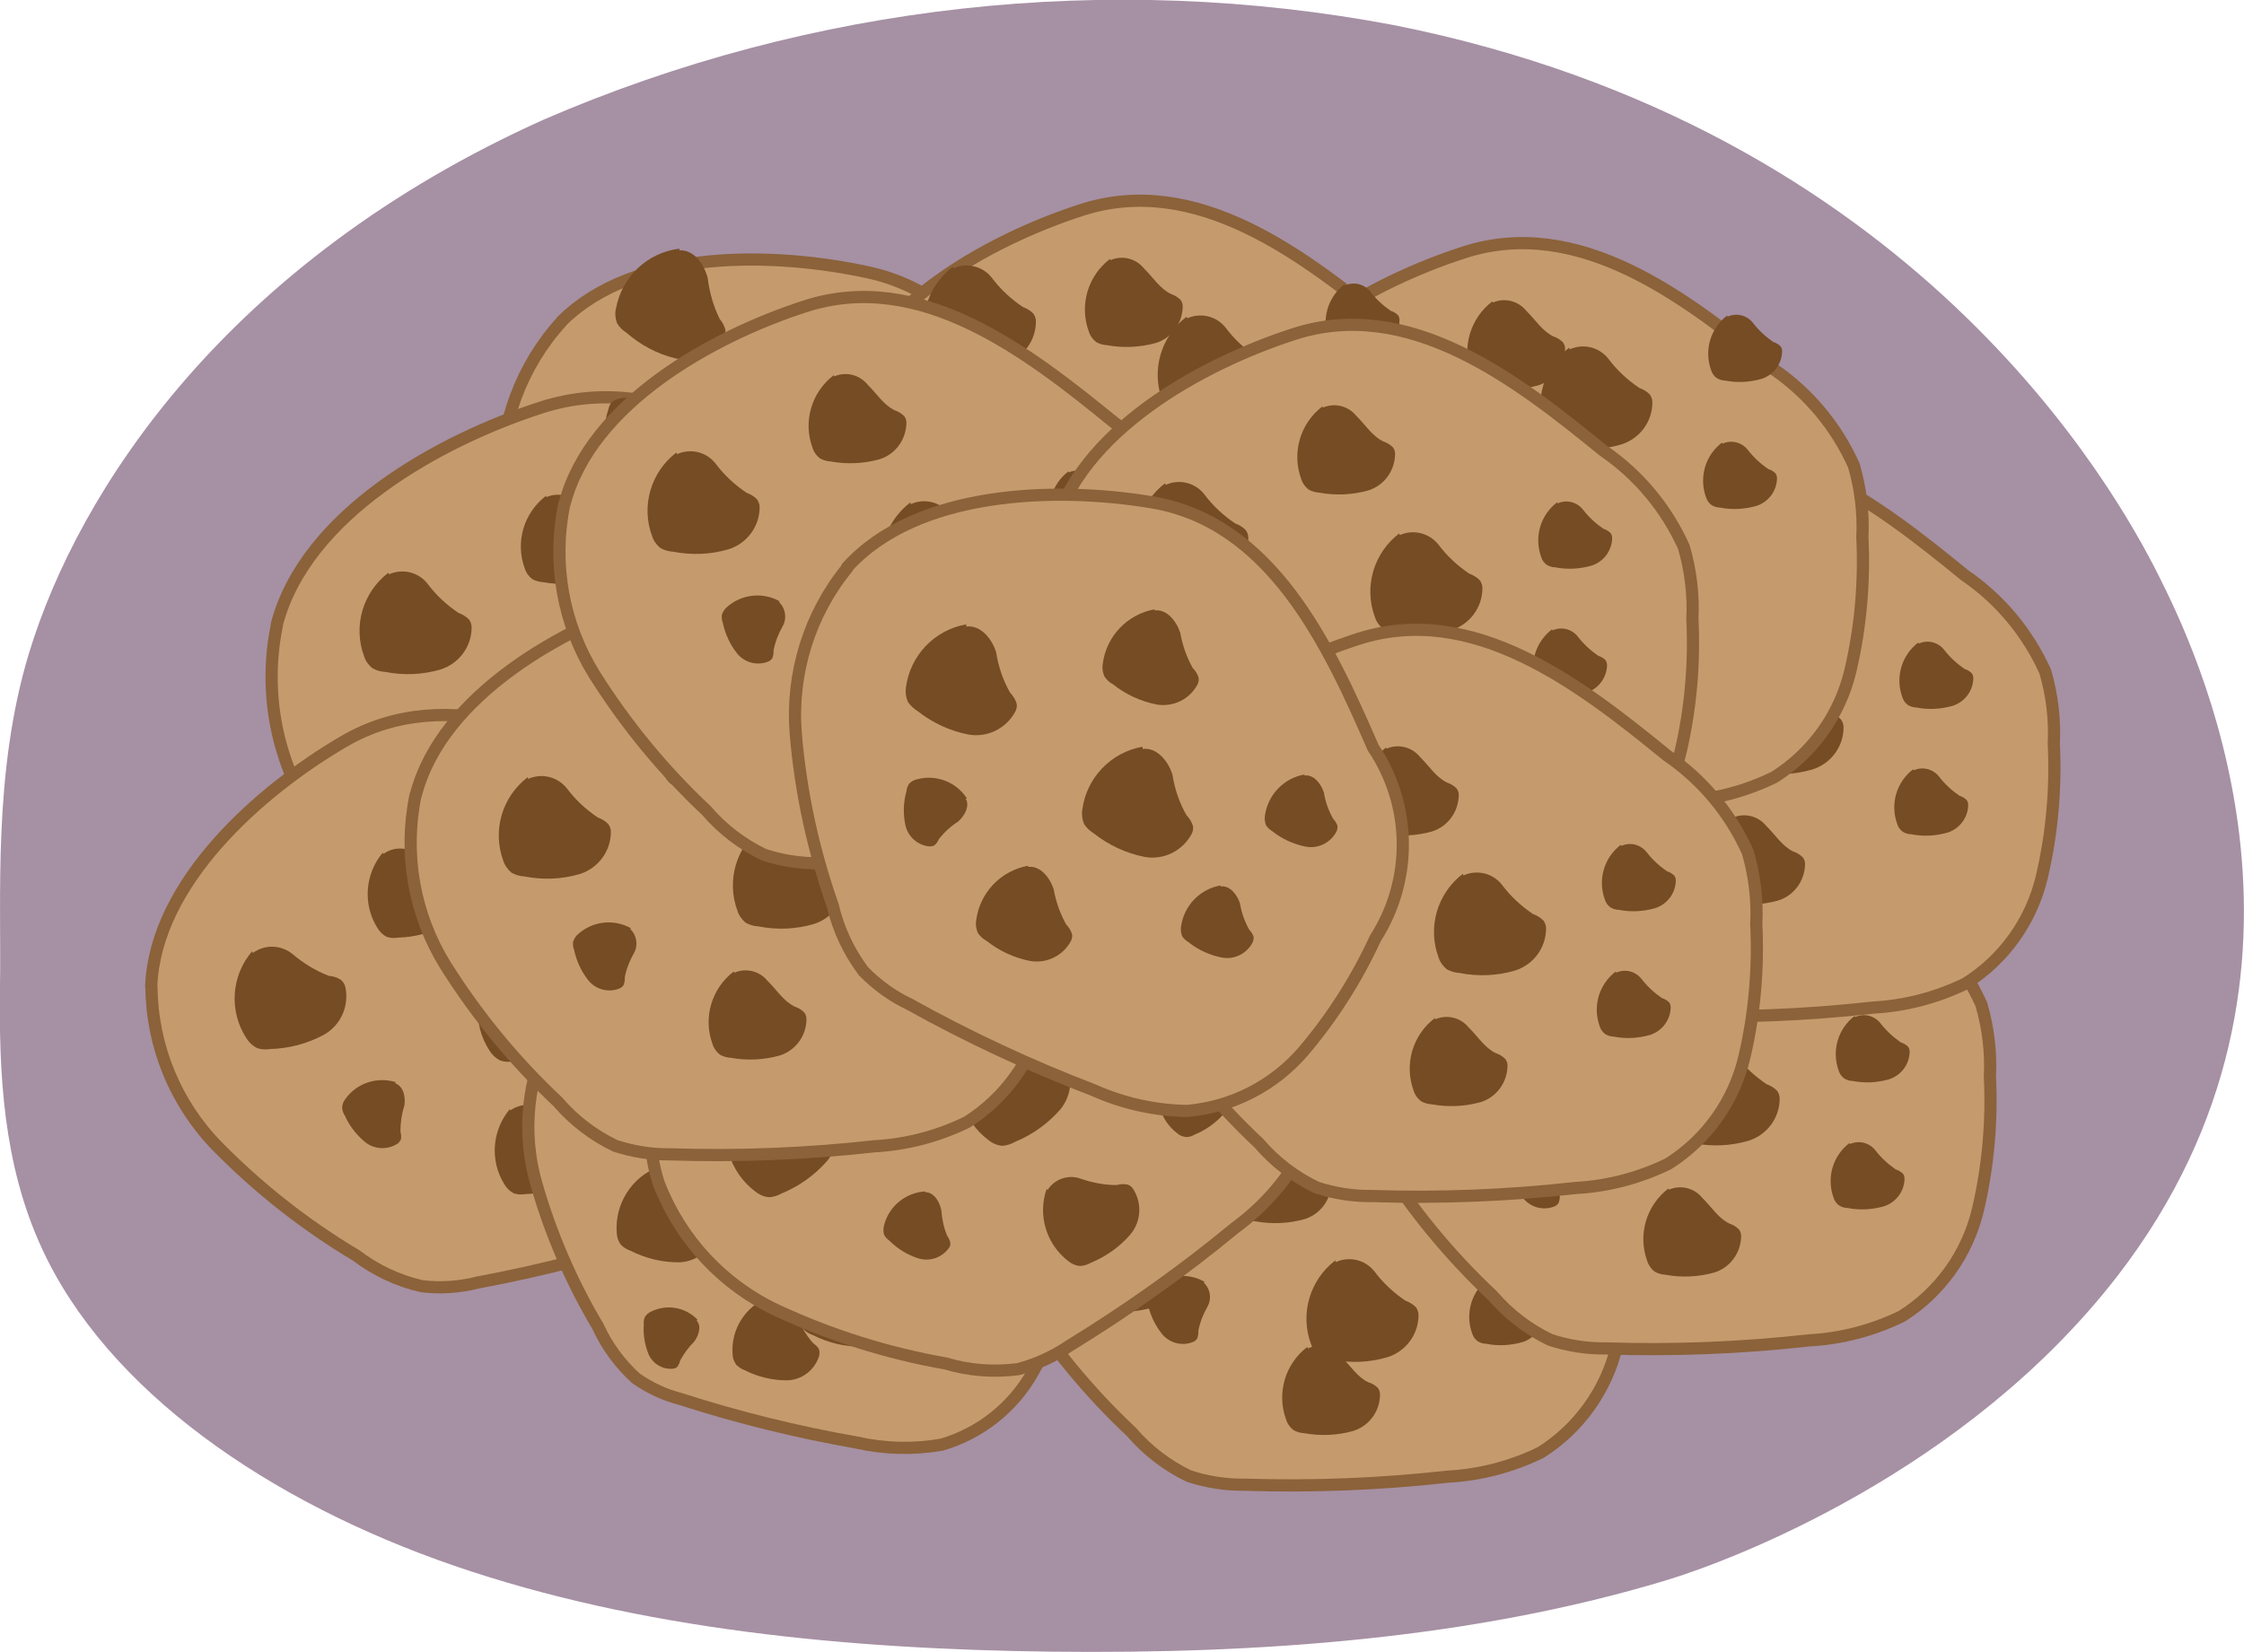 <?xml version="1.0" encoding="UTF-8"?>
<svg id="Layer_2" data-name="Layer 2" xmlns="http://www.w3.org/2000/svg" viewBox="0 0 92.02 67.77">
  <defs>
    <style>
      .cls-1 {
        fill: #a690a4;
      }

      .cls-2 {
        fill: #c59b6d;
        stroke: #8b6239;
        stroke-linecap: round;
        stroke-linejoin: round;
        stroke-width: .5px;
      }

      .cls-3 {
        fill: #754c24;
      }
    </style>
  </defs>
  <g id="Layer_14" data-name="Layer 14">
    <path id="Path_472" data-name="Path 472" class="cls-1" d="m1.19,26.79C-.3,31.69.06,36.88,0,40.43c-.05,3.62.13,7.31,1.7,10.74,2.69,5.88,9.34,10.45,16.94,13.06s16.11,3.42,24.48,3.52c8.56.1,17.26-.53,25.18-2.92,2.76-.83,12.33-4.47,18.53-12.49,9.74-12.62,3.02-26.07,1.7-28.71-1.8-3.6-10.05-18.36-31.37-22.6-11.74-2.22-23.88-.87-34.85,3.87C9.32,10.73,3.22,20.11,1.19,26.79h0Z"/>
    <path id="Path_473" data-name="Path 473" class="cls-2" d="m23.03,13.19c-1.65,1.81-2.53,4.19-2.48,6.64.07,2.42.46,4.83,1.14,7.15.18.99.56,1.93,1.12,2.76.51.58,1.11,1.07,1.78,1.45,2.36,1.49,4.83,2.81,7.38,3.95,1.18.61,2.46.97,3.78,1.06,1.86-.06,3.62-.85,4.91-2.19,1.27-1.33,2.34-2.84,3.19-4.47.54-.84.94-1.75,1.19-2.72.19-1.74-.11-3.5-.85-5.09-1.6-4.3-3.67-9.47-8.55-10.55-3.87-.85-9.59-1.01-12.61,2h0Z"/>
    <path id="Path_474" data-name="Path 474" class="cls-2" d="m11.36,25.62c-.55,2.63-.07,5.38,1.35,7.67,1.42,2.26,3.12,4.33,5.06,6.15.71.84,1.59,1.52,2.59,2,.8.27,1.65.4,2.49.38,3.07.1,6.14-.03,9.18-.37,1.45-.08,2.87-.45,4.17-1.1,1.73-1.09,2.96-2.81,3.43-4.8.46-1.97.64-3.99.54-6.01.05-1.09-.08-2.18-.38-3.23-.62-1.81-2.16-3.13-3.64-4.35-3.9-3.19-8.74-6.94-13.97-5.24-4.15,1.34-9.65,4.37-10.83,8.9Z"/>
    <path id="Path_475" data-name="Path 475" class="cls-3" d="m15.93,23.49c-1.05.8-1.46,2.19-1,3.43.06.19.18.36.34.49.16.09.34.14.52.15.76.15,1.54.12,2.28-.1.75-.24,1.27-.93,1.27-1.73,0-.11-.04-.22-.1-.31-.12-.13-.28-.22-.44-.28-.49-.33-.92-.73-1.27-1.2-.38-.48-1.03-.63-1.58-.38"/>
    <path id="Path_476" data-name="Path 476" class="cls-3" d="m22.39,20.34c-.91.69-1.27,1.9-.87,2.98.05.17.16.32.3.43.14.08.29.12.45.13.66.12,1.34.09,1.99-.09.66-.2,1.1-.81,1.11-1.5,0-.1-.03-.19-.09-.27-.11-.11-.24-.19-.39-.24-.46-.22-.74-.69-1.11-1.05-.33-.41-.89-.55-1.37-.34"/>
    <path id="Path_477" data-name="Path 477" class="cls-3" d="m20.18,29.63c-.7-.4-1.58-.3-2.18.24-.09.08-.16.19-.2.31-.01.11,0,.23.04.33.1.46.3.9.6,1.27.31.37.83.5,1.28.31.06-.03.11-.07.15-.13.04-.1.06-.21.05-.32.07-.35.2-.69.38-1,.18-.33.11-.73-.16-.99"/>
    <path id="Path_478" data-name="Path 478" class="cls-3" d="m31.8,29.49c-.69.52-.96,1.43-.66,2.25.04.13.12.24.23.32.1.06.22.1.34.1.5.1,1.01.07,1.5-.07.49-.16.83-.61.84-1.13,0-.07-.02-.14-.06-.2-.08-.08-.19-.15-.3-.18-.32-.22-.6-.48-.84-.79-.25-.31-.67-.42-1.04-.25"/>
    <path id="Path_479" data-name="Path 479" class="cls-3" d="m25.53,25.54c-1.05.8-1.46,2.19-1,3.43.06.19.18.36.34.49.16.09.34.14.52.15.76.15,1.54.12,2.28-.1.75-.24,1.27-.93,1.27-1.73,0-.11-.04-.22-.1-.31-.12-.13-.28-.22-.44-.28-.49-.33-.92-.73-1.27-1.2-.38-.47-1.03-.63-1.58-.38"/>
    <path id="Path_480" data-name="Path 480" class="cls-3" d="m32.01,24.29c-.69.52-.96,1.43-.66,2.25.04.13.12.24.23.32.1.06.22.1.34.1.5.1,1.01.07,1.5-.07.49-.16.83-.61.84-1.13,0-.07-.02-.14-.06-.2-.08-.08-.19-.15-.3-.18-.32-.22-.6-.48-.84-.79-.25-.31-.67-.42-1.04-.25"/>
    <path id="Path_481" data-name="Path 481" class="cls-3" d="m24.39,31.43c-.91.69-1.27,1.9-.87,2.98.05.17.16.32.3.43.14.08.29.12.45.13.66.12,1.34.09,1.99-.09.66-.2,1.1-.81,1.11-1.5,0-.1-.03-.19-.09-.27-.11-.11-.24-.19-.39-.24-.46-.22-.74-.69-1.11-1.05-.33-.41-.89-.55-1.37-.34"/>
    <path id="Path_482" data-name="Path 482" class="cls-3" d="m27.86,10.2c-1.31.16-2.36,1.15-2.6,2.45-.05.2-.03.41.04.6.09.16.22.29.38.39.58.51,1.27.88,2.02,1.06.77.18,1.57-.17,1.98-.85.05-.1.07-.21.07-.31-.04-.17-.13-.33-.24-.46-.26-.53-.42-1.1-.49-1.68-.15-.57-.57-1.17-1.16-1.13"/>
    <path id="Path_483" data-name="Path 483" class="cls-3" d="m35.65,13.52c-1.14.14-2.05,1-2.26,2.13-.04.17-.02.36.04.52.08.14.2.25.33.34.5.45,1.11.76,1.76.92.67.15,1.36-.14,1.72-.73.05-.09.07-.18.06-.28-.04-.15-.11-.29-.22-.4-.22-.46-.37-.95-.43-1.46-.13-.49-.5-1.02-1.01-.99"/>
    <path id="Path_484" data-name="Path 484" class="cls-3" d="m27.4,17.24c-.4-.7-1.21-1.06-2-.89-.12.02-.24.08-.33.17-.07.09-.11.19-.13.3-.15.45-.19.93-.12,1.4.08.48.47.85.95.91.07,0,.14,0,.2-.04.09-.06.16-.15.2-.25.24-.27.52-.5.84-.68.29-.23.52-.6.37-.92"/>
    <path id="Path_485" data-name="Path 485" class="cls-3" d="m37.5,21.2c-.86.1-1.55.76-1.71,1.61-.03.13-.02.27.04.39.06.1.15.19.24.26.38.34.83.58,1.32.7.51.12,1.03-.11,1.3-.56.04-.06.05-.14.04-.21-.03-.11-.09-.22-.17-.3-.17-.35-.27-.72-.32-1.11-.1-.38-.38-.77-.77-.74"/>
    <path id="Path_486" data-name="Path 486" class="cls-3" d="m34.72,15.5c-1.31.16-2.36,1.15-2.6,2.45-.05.2-.03.41.04.6.09.16.22.29.38.39.58.51,1.27.88,2.02,1.06.77.18,1.57-.17,1.98-.85.05-.1.07-.21.07-.31-.04-.17-.13-.33-.24-.46-.26-.53-.42-1.1-.49-1.68-.15-.57-.57-1.17-1.16-1.13"/>
    <path id="Path_487" data-name="Path 487" class="cls-3" d="m41.27,16.79c-.86.1-1.55.76-1.71,1.61-.03.13-.02.27.04.39.06.1.15.19.24.26.38.34.83.58,1.32.7.51.12,1.03-.11,1.3-.56.04-.06.05-.14.04-.21-.03-.11-.09-.22-.17-.3-.17-.35-.27-.72-.32-1.11-.1-.38-.38-.77-.77-.74"/>
    <path id="Path_488" data-name="Path 488" class="cls-3" d="m29.68,20.15c-1.14.14-2.05,1-2.26,2.13-.04.17-.02.36.04.52.08.14.2.25.33.34.5.45,1.11.76,1.76.92.67.15,1.36-.14,1.72-.73.05-.09.07-.18.06-.28-.04-.15-.11-.29-.22-.4-.22-.46-.37-.95-.43-1.46-.13-.49-.5-1.02-1.01-.99"/>
    <path id="Path_489" data-name="Path 489" class="cls-2" d="m6.21,40.47c.02,2.45.99,4.8,2.7,6.55,1.7,1.73,3.62,3.24,5.7,4.48.8.61,1.72,1.04,2.69,1.26.76.09,1.54.04,2.28-.15,2.74-.51,5.45-1.22,8.1-2.12,1.27-.36,2.46-.96,3.5-1.79,1.32-1.31,2.08-3.08,2.11-4.94.02-1.84-.22-3.67-.7-5.45-.17-.98-.5-1.93-.97-2.81-1.04-1.41-2.46-2.5-4.09-3.15-4.1-2.07-9.12-4.46-13.44-1.93-3.42,2-7.72,5.77-7.89,10.04h0Z"/>
    <path id="Path_490" data-name="Path 490" class="cls-3" d="m10.34,39.02c-.86,1-.96,2.45-.24,3.56.11.18.26.32.44.41.17.06.36.07.54.04.77-.02,1.53-.22,2.21-.59.69-.39,1.04-1.19.87-1.96-.03-.11-.08-.2-.17-.28-.15-.1-.32-.16-.5-.17-.55-.21-1.05-.52-1.5-.9-.47-.38-1.13-.4-1.62-.04"/>
    <path id="Path_491" data-name="Path 491" class="cls-3" d="m15.7,34.97c-.74.88-.83,2.13-.22,3.1.09.15.22.28.38.36.15.05.31.06.47.03.67-.02,1.33-.19,1.92-.51.6-.34.9-1.03.76-1.71-.02-.09-.07-.18-.14-.24-.13-.09-.28-.14-.44-.15-.48-.18-.92-.45-1.3-.78-.41-.34-.99-.35-1.41-.04"/>
    <path id="Path_492" data-name="Path 492" class="cls-3" d="m16.23,44.39c-.77-.24-1.62.04-2.08.71-.08.1-.12.22-.12.35.01.11.05.22.11.31.19.43.49.81.86,1.11.39.29.92.3,1.32.03.05-.04.09-.1.12-.16.02-.11.01-.22-.02-.32,0-.36.05-.72.16-1.06.06-.36-.03-.8-.37-.92"/>
    <path id="Path_493" data-name="Path 493" class="cls-3" d="m27.55,42.48c-.56.66-.63,1.61-.17,2.34.07.12.17.21.29.27.12.03.24.04.36.03.51-.01,1-.15,1.45-.39.45-.26.68-.78.57-1.29-.01-.07-.05-.13-.1-.18-.1-.06-.21-.1-.32-.11-.36-.14-.69-.34-.99-.59-.31-.25-.74-.26-1.06-.03"/>
    <path id="Path_494" data-name="Path 494" class="cls-3" d="m20.31,39.53c-.86,1-.96,2.45-.24,3.56.11.18.26.32.44.41.17.06.36.07.54.04.77-.02,1.53-.22,2.21-.59.69-.39,1.04-1.19.87-1.96-.03-.11-.08-.2-.17-.28-.15-.1-.32-.16-.5-.17-.55-.21-1.05-.52-1.5-.9-.47-.38-1.13-.4-1.62-.04"/>
    <path id="Path_495" data-name="Path 495" class="cls-3" d="m26.23,37.36c-.56.66-.63,1.61-.17,2.34.07.12.17.21.29.27.12.03.24.04.36.03.51-.01,1-.15,1.45-.39.45-.26.68-.78.57-1.29-.01-.07-.05-.13-.1-.18-.1-.06-.21-.1-.32-.11-.36-.14-.69-.34-.99-.59-.31-.25-.74-.26-1.06-.03"/>
    <path id="Path_496" data-name="Path 496" class="cls-3" d="m20.91,45.49c-.74.88-.83,2.13-.22,3.1.09.15.22.28.38.36.15.05.31.06.47.03.67-.02,1.33-.19,1.92-.51.6-.34.9-1.03.76-1.71-.02-.09-.07-.18-.14-.24-.13-.09-.28-.14-.44-.15-.48-.18-.92-.45-1.3-.78-.41-.34-.99-.35-1.41-.04"/>
    <path id="Path_497" data-name="Path 497" class="cls-2" d="m22.65,42.26c-1.02,1.92-1.26,4.16-.67,6.25.59,2.07,1.44,4.05,2.54,5.9.37.81.9,1.53,1.56,2.13.56.39,1.18.68,1.84.85,2.36.76,4.76,1.35,7.2,1.78,1.14.26,2.33.29,3.49.09,1.58-.46,2.92-1.52,3.73-2.95.8-1.42,1.39-2.95,1.76-4.54.91-2.34.36-5-1.42-6.78-2.31-3.35-5.22-7.34-9.65-7.19-3.51.11-8.45,1.23-10.39,4.48h0Z"/>
    <path id="Path_498" data-name="Path 498" class="cls-3" d="m26.99,47.87c-1.09.42-1.78,1.51-1.7,2.68,0,.18.06.36.17.51.12.12.26.2.41.25.61.31,1.28.47,1.97.47.7-.02,1.31-.48,1.51-1.16.02-.09.02-.19,0-.29-.07-.14-.18-.26-.31-.34-.33-.4-.6-.85-.78-1.33-.25-.45-.75-.88-1.25-.71"/>
    <path id="Path_499" data-name="Path 499" class="cls-3" d="m33.56,46.4c-.95.37-1.55,1.31-1.48,2.33,0,.16.06.31.15.44.1.1.22.18.36.23.53.27,1.12.41,1.72.41.61-.01,1.14-.42,1.32-1,.02-.08.02-.17,0-.25-.04-.13-.17-.21-.27-.3-.29-.34-.52-.74-.68-1.16-.22-.39-.65-.77-1.08-.62"/>
    <path id="Path_500" data-name="Path 500" class="cls-3" d="m28.6,54.13c-.5-.52-1.28-.65-1.92-.32-.1.05-.18.12-.24.22-.04.1-.05.2-.04.3-.03.42.04.84.2,1.23.18.39.58.63,1.01.58.06,0,.11-.03.16-.07.06-.08.1-.17.12-.26.15-.28.34-.54.57-.77.19-.25.32-.64.11-.87"/>
    <path id="Path_501" data-name="Path 501" class="cls-3" d="m38.53,52.65c-.71.28-1.17.99-1.12,1.75,0,.12.04.24.11.33.08.08.17.13.27.17.4.2.84.31,1.29.31.46-.01.86-.32.99-.76.01-.06.01-.13,0-.19-.04-.1-.13-.16-.21-.23-.22-.26-.39-.56-.51-.88-.17-.3-.5-.58-.82-.47"/>
    <path id="Path_502" data-name="Path 502" class="cls-3" d="m34.47,51.34c-1.09.42-1.78,1.51-1.7,2.67,0,.18.06.36.17.51.12.12.26.2.41.25.61.31,1.28.47,1.97.47.7-.02,1.31-.49,1.51-1.16.02-.09.02-.19,0-.29-.07-.14-.18-.26-.31-.34-.33-.4-.6-.85-.78-1.33-.25-.45-.75-.88-1.25-.71"/>
    <path id="Path_503" data-name="Path 503" class="cls-3" d="m40.45,51.6c-.71.28-1.17.99-1.12,1.75,0,.12.04.24.11.33.08.08.17.13.27.17.4.2.84.31,1.29.31.46-.01.86-.32.99-.76.01-.06.01-.13,0-.19-.04-.1-.13-.16-.21-.23-.22-.26-.39-.56-.51-.88-.17-.3-.5-.58-.82-.47"/>
    <path id="Path_504" data-name="Path 504" class="cls-3" d="m31.52,53.21c-.95.37-1.55,1.31-1.48,2.33,0,.16.06.31.15.44.1.1.22.18.36.23.53.27,1.12.41,1.72.41.61-.01,1.14-.42,1.32-1,.02-.08.02-.17,0-.25-.04-.13-.17-.21-.27-.3-.29-.34-.52-.74-.68-1.16-.22-.39-.65-.77-1.08-.62"/>
    <path id="Path_505" data-name="Path 505" class="cls-2" d="m40.57,46.17c-.5,2.4-.06,4.9,1.23,6.98,1.29,2.05,2.83,3.93,4.6,5.59.65.76,1.46,1.38,2.36,1.81.73.24,1.5.36,2.26.35,2.79.09,5.58-.02,8.36-.33,1.32-.07,2.61-.41,3.8-.99,1.57-.99,2.69-2.56,3.12-4.36.42-1.79.58-3.63.49-5.47.05-.99-.07-1.99-.35-2.95-.72-1.6-1.86-2.97-3.31-3.96-3.55-2.9-7.96-6.32-12.7-4.77-3.77,1.22-8.78,3.98-9.85,8.1h0Z"/>
    <path id="Path_506" data-name="Path 506" class="cls-3" d="m45.17,49.65c-1.05.8-1.46,2.19-1,3.43.06.19.18.36.34.49.16.09.34.14.52.15.76.15,1.54.12,2.28-.1.75-.24,1.27-.93,1.27-1.73,0-.11-.04-.22-.1-.31-.12-.13-.28-.22-.44-.28-.49-.33-.92-.73-1.27-1.2-.38-.47-1.03-.63-1.58-.38"/>
    <path id="Path_507" data-name="Path 507" class="cls-3" d="m51.62,46.56c-.91.69-1.27,1.9-.87,2.98.05.17.16.32.3.43.14.08.29.12.45.13.66.12,1.34.09,1.99-.09.66-.2,1.1-.81,1.11-1.5,0-.1-.03-.19-.09-.27-.11-.11-.24-.19-.39-.24-.46-.22-.74-.69-1.11-1.05-.33-.41-.89-.55-1.37-.34"/>
    <path id="Path_508" data-name="Path 508" class="cls-3" d="m49.4,52.58c-.7-.4-1.58-.3-2.18.24-.09.08-.16.19-.2.31-.01.11,0,.23.04.33.1.46.3.9.6,1.27.31.37.83.5,1.28.31.06-.03.11-.07.15-.13.04-.1.06-.21.05-.32.07-.35.2-.69.38-1,.18-.33.11-.73-.16-.98"/>
    <path id="Path_509" data-name="Path 509" class="cls-3" d="m61.03,52.45c-.69.52-.96,1.43-.66,2.25.04.13.12.24.23.32.1.06.22.1.34.1.5.1,1.01.07,1.5-.07.49-.16.83-.61.84-1.13,0-.07-.02-.14-.06-.2-.08-.08-.19-.15-.3-.18-.32-.22-.6-.48-.84-.79-.25-.31-.67-.42-1.04-.25"/>
    <path id="Path_510" data-name="Path 510" class="cls-3" d="m54.76,51.7c-1.05.8-1.46,2.19-1,3.43.06.19.18.36.34.49.16.09.34.14.52.15.76.15,1.54.12,2.28-.1.75-.24,1.27-.93,1.27-1.73,0-.11-.04-.22-.1-.31-.12-.13-.28-.22-.44-.28-.49-.33-.92-.73-1.27-1.2-.38-.48-1.03-.63-1.58-.38"/>
    <path id="Path_511" data-name="Path 511" class="cls-3" d="m61.24,50.61c-.69.52-.96,1.43-.66,2.25.04.13.12.24.23.32.1.06.22.1.34.1.5.1,1.01.07,1.5-.07.49-.16.83-.61.84-1.13,0-.07-.02-.14-.06-.2-.08-.08-.19-.15-.3-.18-.32-.22-.6-.48-.84-.79-.25-.31-.67-.42-1.04-.25"/>
    <path id="Path_512" data-name="Path 512" class="cls-3" d="m53.61,55.25c-.91.69-1.27,1.9-.87,2.98.05.17.16.32.3.43.14.08.29.12.45.13.66.12,1.34.09,1.99-.09.66-.2,1.11-.81,1.11-1.5,0-.1-.03-.19-.09-.27-.11-.11-.24-.19-.39-.23-.46-.22-.74-.69-1.11-1.05-.33-.41-.89-.55-1.37-.34"/>
    <path id="Path_513" data-name="Path 513" class="cls-2" d="m55.38,40.58c-.5,2.4-.06,4.9,1.23,6.98,1.29,2.05,2.83,3.93,4.6,5.59.65.76,1.46,1.38,2.36,1.81.73.24,1.5.36,2.26.35,2.79.09,5.58-.02,8.36-.33,1.32-.07,2.61-.41,3.8-.99,1.57-.99,2.69-2.56,3.12-4.37.42-1.79.58-3.63.49-5.47.05-.99-.07-1.99-.35-2.95-.72-1.6-1.86-2.97-3.31-3.96-3.55-2.9-7.95-6.32-12.7-4.77-3.77,1.22-8.78,3.98-9.85,8.1h0Z"/>
    <path id="Path_514" data-name="Path 514" class="cls-3" d="m59.98,40.77c-1.05.8-1.46,2.19-1,3.43.06.19.18.36.34.49.16.09.34.14.52.15.76.15,1.54.12,2.28-.1.75-.24,1.27-.93,1.27-1.73,0-.11-.04-.22-.1-.31-.12-.13-.28-.22-.44-.28-.49-.33-.92-.73-1.27-1.2-.38-.47-1.03-.63-1.58-.38"/>
    <path id="Path_515" data-name="Path 515" class="cls-3" d="m66.43,37.66c-.91.69-1.27,1.9-.87,2.98.05.17.16.32.3.43.14.08.29.12.45.13.66.12,1.34.09,1.99-.09.66-.2,1.11-.81,1.11-1.5,0-.1-.03-.19-.09-.27-.11-.11-.24-.19-.39-.24-.46-.22-.74-.69-1.11-1.05-.33-.41-.89-.55-1.37-.34"/>
    <path id="Path_516" data-name="Path 516" class="cls-3" d="m64.22,47.02c-.7-.4-1.58-.3-2.18.24-.09.08-.16.19-.2.31-.01.11,0,.23.04.33.1.46.3.9.6,1.27.31.37.83.5,1.28.31.06-.03.11-.07.15-.13.04-.1.06-.21.05-.32.07-.35.2-.69.38-1,.18-.33.11-.73-.16-.99"/>
    <path id="Path_517" data-name="Path 517" class="cls-3" d="m75.85,46.88c-.69.52-.96,1.43-.66,2.25.04.13.12.24.23.32.1.06.22.1.34.1.5.1,1.01.07,1.5-.07.49-.16.83-.61.84-1.13,0-.07-.02-.14-.06-.2-.08-.08-.19-.15-.3-.18-.32-.22-.6-.48-.84-.79-.25-.31-.67-.42-1.04-.25"/>
    <path id="Path_518" data-name="Path 518" class="cls-3" d="m69.57,42.82c-1.05.8-1.46,2.19-1,3.43.06.19.18.36.34.49.16.09.34.14.52.15.76.15,1.54.12,2.28-.1.75-.24,1.27-.93,1.27-1.73,0-.11-.04-.22-.1-.31-.12-.13-.28-.22-.44-.28-.49-.33-.92-.73-1.27-1.2-.38-.48-1.03-.63-1.58-.38"/>
    <path id="Path_519" data-name="Path 519" class="cls-3" d="m76.06,41.67c-.69.52-.96,1.43-.66,2.25.04.13.12.24.23.32.1.06.22.1.34.1.5.1,1.01.07,1.5-.07.49-.16.83-.61.84-1.13,0-.07-.02-.14-.06-.2-.08-.08-.19-.15-.3-.18-.32-.22-.6-.48-.84-.79-.25-.31-.67-.42-1.04-.25"/>
    <path id="Path_520" data-name="Path 520" class="cls-3" d="m68.42,48.75c-.91.69-1.27,1.9-.87,2.98.05.17.16.32.3.43.14.08.29.12.45.13.66.12,1.34.09,1.99-.09.66-.2,1.1-.81,1.11-1.5,0-.1-.03-.19-.09-.27-.11-.11-.24-.19-.39-.24-.46-.22-.74-.69-1.11-1.05-.33-.41-.89-.55-1.37-.34"/>
    <path id="Path_521" data-name="Path 521" class="cls-2" d="m57.99,26.93c-.5,2.4-.06,4.9,1.23,6.98,1.29,2.05,2.83,3.93,4.6,5.59.65.76,1.46,1.38,2.36,1.81.73.24,1.5.36,2.27.35,2.79.09,5.58-.02,8.36-.33,1.32-.07,2.61-.41,3.8-.99,1.57-.99,2.69-2.56,3.12-4.37.42-1.79.58-3.63.49-5.47.05-.99-.07-1.99-.35-2.95-.72-1.6-1.86-2.97-3.31-3.96-3.55-2.9-7.95-6.32-12.7-4.77-3.77,1.22-8.79,3.98-9.86,8.1Z"/>
    <path id="Path_522" data-name="Path 522" class="cls-3" d="m62.59,25.54c-1.05.8-1.46,2.19-1,3.43.06.19.18.36.34.49.16.09.34.14.52.15.76.15,1.54.12,2.28-.1.75-.24,1.27-.93,1.27-1.73,0-.11-.04-.22-.1-.31-.12-.13-.28-.22-.44-.28-.49-.33-.92-.73-1.27-1.2-.38-.48-1.03-.63-1.58-.38"/>
    <path id="Path_523" data-name="Path 523" class="cls-3" d="m69.04,22.39c-.91.69-1.27,1.9-.87,2.98.05.17.16.32.3.43.14.08.29.12.45.13.66.12,1.34.09,1.99-.09.66-.2,1.11-.81,1.11-1.5,0-.1-.03-.19-.09-.27-.11-.11-.24-.19-.39-.24-.46-.22-.74-.69-1.11-1.05-.33-.41-.89-.55-1.37-.34"/>
    <path id="Path_524" data-name="Path 524" class="cls-3" d="m66.83,31.7c-.7-.4-1.58-.3-2.18.24-.09.08-.16.19-.2.31-.01.11,0,.23.04.33.1.46.3.9.6,1.27.31.37.83.5,1.28.31.06-.03.11-.07.15-.13.04-.1.06-.21.05-.32.07-.35.2-.69.38-1,.18-.33.11-.73-.16-.99"/>
    <path id="Path_525" data-name="Path 525" class="cls-3" d="m78.46,31.55c-.69.52-.96,1.43-.66,2.25.04.13.12.24.23.32.1.06.22.1.34.1.5.1,1.01.07,1.5-.07.49-.16.83-.61.84-1.13,0-.07-.02-.14-.06-.2-.08-.08-.19-.15-.3-.18-.32-.22-.6-.48-.84-.79-.25-.31-.67-.42-1.04-.25"/>
    <path id="Path_526" data-name="Path 526" class="cls-3" d="m72.19,27.59c-1.05.8-1.46,2.19-1,3.43.06.19.18.36.34.49.16.09.34.14.52.15.76.15,1.54.12,2.28-.1.75-.24,1.27-.93,1.27-1.73,0-.11-.04-.22-.1-.31-.12-.13-.28-.22-.44-.28-.49-.33-.92-.73-1.27-1.2-.38-.48-1.03-.63-1.58-.38"/>
    <path id="Path_527" data-name="Path 527" class="cls-3" d="m78.67,26.35c-.69.52-.96,1.43-.66,2.25.04.13.12.24.23.32.1.06.22.1.34.1.5.1,1.01.07,1.5-.07.49-.16.83-.61.84-1.13,0-.07-.02-.14-.06-.2-.08-.08-.19-.15-.3-.18-.32-.22-.6-.48-.84-.79-.25-.31-.67-.42-1.04-.25"/>
    <path id="Path_528" data-name="Path 528" class="cls-3" d="m71.04,33.49c-.91.69-1.27,1.9-.87,2.98.05.17.16.32.3.43.14.08.29.12.45.13.66.12,1.34.09,1.99-.09.66-.2,1.1-.81,1.11-1.5,0-.1-.03-.19-.09-.27-.11-.11-.24-.19-.39-.24-.46-.22-.74-.69-1.11-1.05-.33-.41-.89-.55-1.37-.34"/>
    <path id="Path_529" data-name="Path 529" class="cls-2" d="m50.15,18.47c-.5,2.4-.06,4.9,1.23,6.98,1.29,2.05,2.83,3.93,4.6,5.59.65.76,1.46,1.38,2.36,1.81.73.24,1.5.36,2.26.35,2.79.09,5.58-.02,8.36-.33,1.32-.07,2.61-.41,3.8-.99,1.57-.99,2.69-2.56,3.12-4.37.42-1.79.58-3.63.49-5.47.05-.99-.07-1.99-.35-2.95-.72-1.6-1.86-2.97-3.31-3.96-3.55-2.9-7.96-6.32-12.7-4.77-3.77,1.22-8.79,3.98-9.86,8.1Z"/>
    <path id="Path_530" data-name="Path 530" class="cls-3" d="m54.75,12.21c-1.05.8-1.46,2.19-1,3.43.06.19.18.36.34.49.16.09.34.14.52.15.76.15,1.54.12,2.28-.1.75-.24,1.27-.93,1.27-1.73,0-.11-.04-.22-.1-.31-.12-.13-.28-.22-.44-.28-.49-.33-.92-.73-1.27-1.2-.38-.47-1.03-.63-1.58-.38"/>
    <path id="Path_531" data-name="Path 531" class="cls-3" d="m61.2,12.36c-.91.69-1.27,1.9-.87,2.98.05.17.16.32.3.43.14.08.29.12.45.13.66.12,1.34.09,1.99-.09.66-.2,1.1-.81,1.11-1.5,0-.1-.03-.19-.09-.27-.11-.11-.24-.19-.39-.24-.46-.22-.74-.69-1.11-1.05-.33-.41-.89-.55-1.37-.34"/>
    <path id="Path_532" data-name="Path 532" class="cls-3" d="m58.99,18.29c-.7-.4-1.58-.3-2.18.24-.09.08-.16.19-.2.31-.01.11,0,.23.04.33.1.46.3.9.6,1.27.31.37.83.5,1.28.31.06-.03.11-.07.15-.13.04-.1.06-.21.05-.32.07-.35.2-.69.38-1,.18-.33.11-.73-.16-.99"/>
    <path id="Path_533" data-name="Path 533" class="cls-3" d="m70.62,18.15c-.69.52-.96,1.43-.66,2.25.04.13.12.24.23.32.1.06.22.1.34.1.5.1,1.01.07,1.5-.07.49-.16.83-.61.84-1.13,0-.07-.02-.14-.06-.2-.08-.08-.19-.15-.3-.18-.32-.22-.6-.48-.84-.79-.25-.31-.67-.42-1.04-.25"/>
    <path id="Path_534" data-name="Path 534" class="cls-3" d="m64.35,14.26c-1.05.8-1.46,2.19-1,3.43.06.19.18.36.34.49.16.09.34.14.52.15.76.15,1.54.12,2.28-.1.75-.24,1.27-.93,1.27-1.73,0-.11-.04-.22-.1-.31-.12-.13-.28-.22-.44-.28-.49-.33-.92-.73-1.27-1.2-.38-.48-1.03-.63-1.58-.38"/>
    <path id="Path_535" data-name="Path 535" class="cls-3" d="m70.83,12.94c-.69.52-.96,1.43-.66,2.25.04.13.12.24.23.32.1.06.22.1.34.1.5.1,1.01.07,1.5-.07.49-.16.83-.61.84-1.13,0-.07-.02-.14-.06-.2-.08-.08-.19-.15-.3-.18-.32-.22-.6-.48-.84-.79-.25-.31-.67-.42-1.04-.25"/>
    <path id="Path_536" data-name="Path 536" class="cls-3" d="m63.2,20.13c-.91.69-1.27,1.9-.87,2.98.05.17.16.32.3.43.14.08.29.12.45.13.66.12,1.34.09,1.99-.09.66-.2,1.1-.81,1.11-1.5,0-.1-.03-.19-.09-.27-.11-.11-.24-.19-.39-.24-.46-.22-.74-.69-1.11-1.05-.33-.41-.89-.55-1.37-.34"/>
    <path id="Path_537" data-name="Path 537" class="cls-2" d="m34.47,16.73c-.5,2.4-.06,4.9,1.23,6.98,1.29,2.05,2.83,3.93,4.6,5.59.65.76,1.46,1.38,2.36,1.81.73.24,1.5.36,2.26.35,2.79.09,5.58-.02,8.36-.33,1.32-.07,2.61-.41,3.8-.99,1.57-.99,2.69-2.56,3.12-4.37.42-1.79.58-3.63.49-5.47.05-.99-.07-1.99-.35-2.95-.72-1.6-1.86-2.97-3.31-3.96-3.55-2.9-7.96-6.32-12.7-4.77-3.77,1.22-8.79,3.98-9.86,8.1Z"/>
    <path id="Path_538" data-name="Path 538" class="cls-3" d="m39.07,10.94c-1.05.8-1.46,2.19-1,3.43.06.19.18.36.34.49.16.09.34.14.52.15.76.15,1.54.12,2.28-.1.75-.24,1.27-.93,1.27-1.73,0-.11-.04-.22-.1-.31-.12-.13-.28-.22-.44-.28-.49-.33-.92-.73-1.27-1.2-.38-.48-1.03-.63-1.58-.38"/>
    <path id="Path_539" data-name="Path 539" class="cls-3" d="m45.52,10.62c-.91.69-1.27,1.9-.87,2.98.05.17.16.32.3.43.14.08.29.12.45.13.66.12,1.34.09,1.99-.09.66-.2,1.1-.81,1.11-1.5,0-.1-.03-.19-.09-.27-.11-.11-.24-.19-.39-.24-.46-.22-.74-.69-1.11-1.05-.33-.41-.89-.55-1.37-.34"/>
    <path id="Path_540" data-name="Path 540" class="cls-3" d="m43.3,17.01c-.7-.4-1.58-.3-2.18.24-.09.08-.16.19-.2.31-.01.11,0,.23.04.33.1.46.3.9.6,1.27.31.37.83.5,1.28.31.06-.03.11-.07.15-.13.04-.1.06-.21.05-.32.07-.35.2-.69.38-1,.18-.33.11-.73-.16-.99"/>
    <path id="Path_541" data-name="Path 541" class="cls-3" d="m54.94,16.87c-.69.52-.96,1.43-.66,2.25.04.13.12.24.23.32.1.06.22.1.34.1.5.1,1.01.07,1.5-.07.49-.16.83-.61.84-1.13,0-.07-.02-.14-.06-.2-.08-.08-.19-.15-.3-.18-.32-.22-.6-.48-.84-.79-.25-.31-.67-.42-1.04-.25"/>
    <path id="Path_542" data-name="Path 542" class="cls-3" d="m48.66,12.99c-1.05.8-1.46,2.19-1,3.43.06.19.18.36.34.49.16.09.34.14.52.15.76.15,1.54.12,2.28-.1.75-.24,1.27-.93,1.27-1.73,0-.11-.04-.22-.1-.31-.12-.13-.28-.22-.44-.28-.49-.33-.92-.73-1.27-1.2-.38-.48-1.03-.63-1.58-.38"/>
    <path id="Path_543" data-name="Path 543" class="cls-3" d="m55.14,11.66c-.69.52-.96,1.43-.66,2.25.04.13.12.24.23.32.1.06.22.1.34.1.5.1,1.01.07,1.5-.07.49-.16.83-.61.84-1.13,0-.07-.02-.14-.06-.2-.08-.08-.19-.15-.3-.18-.32-.22-.6-.48-.84-.79-.25-.31-.67-.42-1.04-.25"/>
    <path id="Path_544" data-name="Path 544" class="cls-3" d="m47.51,18.85c-.91.69-1.27,1.9-.87,2.98.05.17.16.32.3.43.14.08.29.12.45.13.66.12,1.34.09,1.99-.09.66-.2,1.1-.81,1.11-1.5,0-.1-.03-.19-.09-.27-.11-.11-.24-.19-.39-.24-.46-.22-.74-.69-1.11-1.05-.33-.41-.89-.55-1.37-.34"/>
    <path id="Path_545" data-name="Path 545" class="cls-2" d="m27.03,48.58c.89,2.28,2.62,4.14,4.85,5.18,2.2,1.02,4.52,1.75,6.91,2.17.96.29,1.98.36,2.97.23.74-.2,1.45-.52,2.08-.95,2.38-1.46,4.66-3.07,6.81-4.85,1.07-.78,1.96-1.77,2.64-2.91.78-1.69.86-3.62.23-5.37-.63-1.73-1.5-3.36-2.58-4.85-.51-.86-1.15-1.62-1.9-2.27-1.48-.95-3.19-1.47-4.94-1.5-4.57-.49-10.12-.94-13.25,2.95-2.49,3.08-5.18,8.13-3.82,12.18h0Z"/>
    <path id="Path_546" data-name="Path 546" class="cls-3" d="m29.94,45.46c-.44,1.25-.02,2.63,1.04,3.42.16.13.35.21.56.23.18-.01.36-.07.52-.16.71-.29,1.35-.75,1.86-1.33.5-.61.55-1.48.12-2.14-.07-.09-.15-.16-.25-.21-.17-.03-.35-.03-.52.02-.59,0-1.17-.11-1.72-.31-.57-.19-1.2.03-1.53.54"/>
    <path id="Path_547" data-name="Path 547" class="cls-3" d="m32.94,40.29c-.38,1.08-.01,2.28.9,2.97.14.11.3.18.48.19.16-.01.31-.06.45-.14.62-.26,1.17-.65,1.61-1.16.44-.53.48-1.29.1-1.87-.05-.08-.13-.14-.22-.17-.15-.03-.31-.02-.45.02-.51,0-1.02-.1-1.5-.27-.5-.17-1.05.03-1.33.47"/>
    <path id="Path_548" data-name="Path 548" class="cls-3" d="m37.94,48.87c-.81.05-1.49.61-1.69,1.4-.03.12-.03.25,0,.37.05.1.13.19.22.25.34.34.75.59,1.2.73.47.14.97-.04,1.25-.44.04-.06.06-.12.05-.19-.02-.11-.06-.21-.13-.3-.14-.33-.21-.69-.24-1.05-.07-.35-.3-.74-.67-.74"/>
    <path id="Path_549" data-name="Path 549" class="cls-3" d="m47.6,44.24c-.29.82-.01,1.73.68,2.25.1.09.23.14.37.15.12,0,.24-.04.34-.1.47-.19.89-.5,1.22-.88.33-.4.36-.97.08-1.41-.04-.06-.1-.11-.17-.13-.12-.02-.23-.02-.35,0-.39,0-.77-.08-1.13-.21-.37-.12-.78.02-1,.35"/>
    <path id="Path_550" data-name="Path 550" class="cls-3" d="m39.5,43.35c-.44,1.25-.02,2.63,1.04,3.42.16.13.35.21.56.23.18-.01.36-.07.52-.16.71-.29,1.35-.75,1.86-1.33.5-.61.55-1.48.12-2.14-.07-.09-.15-.16-.25-.21-.17-.03-.35-.03-.52.02-.59,0-1.17-.11-1.72-.31-.57-.19-1.2.03-1.53.54"/>
    <path id="Path_551" data-name="Path 551" class="cls-3" d="m43.9,39.79c-.29.82-.01,1.73.68,2.25.1.09.23.14.37.15.12,0,.24-.04.34-.1.47-.19.89-.5,1.22-.88.33-.4.36-.97.08-1.41-.04-.06-.1-.11-.17-.13-.12-.02-.23-.02-.35,0-.39,0-.77-.08-1.13-.21-.37-.12-.78.02-1,.35"/>
    <path id="Path_552" data-name="Path 552" class="cls-3" d="m42.92,48.77c-.38,1.08-.01,2.28.9,2.97.14.11.3.18.48.19.16-.01.31-.06.45-.14.62-.26,1.17-.65,1.61-1.16.44-.53.48-1.29.1-1.87-.05-.08-.13-.14-.22-.17-.15-.03-.31-.02-.45.02-.51,0-1.02-.1-1.5-.27-.5-.17-1.05.03-1.33.47"/>
    <path id="Path_553" data-name="Path 553" class="cls-2" d="m17.04,32.62c-.5,2.4-.06,4.9,1.23,6.98,1.29,2.05,2.83,3.93,4.6,5.59.65.76,1.46,1.38,2.36,1.81.73.24,1.5.36,2.26.35,2.79.09,5.58-.02,8.36-.33,1.32-.07,2.61-.41,3.8-.99,1.57-.99,2.69-2.56,3.12-4.37.42-1.79.58-3.63.49-5.47.05-.99-.07-1.99-.35-2.95-.72-1.6-1.86-2.97-3.31-3.96-3.55-2.9-7.96-6.32-12.7-4.77-3.77,1.22-8.78,3.98-9.85,8.1h0Z"/>
    <path id="Path_554" data-name="Path 554" class="cls-3" d="m21.64,31.88c-1.05.8-1.46,2.19-1,3.43.06.19.18.36.34.49.16.09.34.14.52.15.76.15,1.54.12,2.28-.1.75-.24,1.27-.93,1.27-1.73,0-.11-.04-.22-.1-.31-.12-.13-.28-.22-.44-.28-.49-.33-.92-.73-1.27-1.2-.38-.47-1.03-.63-1.58-.38"/>
    <path id="Path_555" data-name="Path 555" class="cls-3" d="m28.09,28.75c-.91.69-1.27,1.9-.87,2.98.05.17.16.32.3.43.14.08.29.12.45.13.66.12,1.34.09,1.99-.09.66-.2,1.11-.81,1.11-1.5,0-.1-.03-.19-.09-.27-.11-.11-.24-.19-.39-.24-.46-.22-.74-.69-1.11-1.05-.33-.41-.89-.55-1.37-.34"/>
    <path id="Path_556" data-name="Path 556" class="cls-3" d="m25.88,38.08c-.7-.4-1.58-.3-2.18.24-.09.08-.16.19-.2.31-.01.11,0,.23.04.33.1.46.3.9.6,1.27.31.37.83.5,1.28.31.06-.03.11-.07.15-.13.04-.1.06-.21.05-.32.07-.35.2-.69.38-1,.18-.33.11-.73-.16-.99"/>
    <path id="Path_557" data-name="Path 557" class="cls-3" d="m37.51,37.94c-.69.52-.96,1.43-.66,2.25.04.13.12.24.23.32.1.06.22.1.34.1.5.1,1.01.07,1.5-.07.49-.16.83-.61.84-1.13,0-.07-.02-.14-.06-.2-.08-.08-.19-.15-.3-.18-.32-.22-.6-.48-.84-.79-.25-.31-.67-.42-1.04-.25"/>
    <path id="Path_558" data-name="Path 558" class="cls-3" d="m31.24,33.93c-1.05.8-1.46,2.19-1,3.43.06.19.18.36.34.49.16.09.34.14.52.15.76.15,1.54.12,2.28-.1.75-.24,1.27-.93,1.27-1.73,0-.11-.04-.22-.1-.31-.12-.13-.28-.22-.44-.28-.49-.33-.92-.73-1.27-1.2-.38-.47-1.03-.63-1.58-.38"/>
    <path id="Path_559" data-name="Path 559" class="cls-3" d="m37.72,32.73c-.69.52-.96,1.43-.66,2.25.04.13.12.24.23.32.1.06.22.1.34.1.5.1,1.01.07,1.5-.07.49-.16.83-.61.84-1.13,0-.07-.02-.14-.06-.2-.08-.08-.19-.15-.3-.18-.32-.22-.6-.48-.84-.79-.25-.31-.67-.42-1.04-.25"/>
    <path id="Path_560" data-name="Path 560" class="cls-3" d="m30.09,39.85c-.91.69-1.27,1.9-.87,2.98.05.17.16.32.3.43.14.08.29.12.45.13.66.12,1.34.09,1.99-.09.66-.2,1.11-.81,1.11-1.5,0-.1-.03-.19-.09-.27-.11-.11-.24-.19-.39-.24-.46-.22-.74-.69-1.11-1.05-.33-.41-.89-.55-1.37-.34"/>
    <path id="Path_561" data-name="Path 561" class="cls-2" d="m23.14,20.68c-.5,2.4-.06,4.9,1.23,6.98,1.29,2.05,2.83,3.93,4.6,5.59.65.76,1.46,1.38,2.36,1.81.73.24,1.5.36,2.26.35,2.79.09,5.58-.02,8.36-.33,1.32-.07,2.61-.41,3.8-.99,1.57-.99,2.69-2.56,3.12-4.37.42-1.79.58-3.63.49-5.47.05-.99-.07-1.99-.35-2.95-.72-1.6-1.86-2.97-3.31-3.96-3.55-2.9-7.96-6.32-12.7-4.77-3.77,1.22-8.78,3.98-9.85,8.1h0Z"/>
    <path id="Path_562" data-name="Path 562" class="cls-3" d="m27.74,18.56c-1.05.8-1.46,2.19-1,3.43.06.19.18.36.34.49.16.09.34.14.52.15.76.15,1.54.12,2.28-.1.75-.24,1.27-.93,1.27-1.73,0-.11-.04-.22-.1-.31-.12-.13-.28-.22-.44-.28-.49-.33-.92-.73-1.27-1.2-.38-.48-1.03-.63-1.58-.38"/>
    <path id="Path_563" data-name="Path 563" class="cls-3" d="m34.19,15.39c-.91.69-1.27,1.9-.87,2.98.05.17.16.32.3.43.14.08.29.12.45.13.66.12,1.34.09,1.99-.09.66-.2,1.1-.81,1.11-1.5,0-.1-.03-.19-.09-.27-.11-.11-.24-.19-.39-.24-.46-.22-.74-.69-1.11-1.05-.33-.41-.89-.55-1.37-.34"/>
    <path id="Path_564" data-name="Path 564" class="cls-3" d="m31.98,24.67c-.7-.4-1.58-.3-2.18.24-.09.08-.16.19-.2.31-.01.11,0,.23.04.33.1.46.3.9.6,1.27.31.37.83.5,1.28.31.06-.03.11-.07.15-.13.04-.1.06-.21.05-.32.07-.35.2-.69.38-1,.18-.33.11-.73-.16-.99"/>
    <path id="Path_565" data-name="Path 565" class="cls-3" d="m43.61,24.53c-.69.52-.96,1.43-.66,2.25.04.13.12.24.23.32.1.06.22.1.34.1.5.1,1.01.07,1.5-.07.49-.16.83-.61.84-1.13,0-.07-.02-.14-.06-.2-.08-.08-.19-.15-.3-.18-.32-.22-.6-.48-.84-.79-.25-.31-.67-.42-1.04-.25"/>
    <path id="Path_566" data-name="Path 566" class="cls-3" d="m37.33,20.61c-1.05.8-1.46,2.19-1,3.43.06.19.18.36.34.49.16.09.34.14.52.15.76.15,1.54.12,2.28-.1.75-.24,1.27-.93,1.27-1.73,0-.11-.04-.22-.1-.31-.12-.13-.28-.22-.44-.28-.49-.33-.92-.73-1.27-1.2-.38-.48-1.03-.63-1.58-.38"/>
    <path id="Path_567" data-name="Path 567" class="cls-3" d="m43.82,19.33c-.69.52-.96,1.43-.66,2.25.04.13.12.24.23.32.1.06.22.1.34.1.5.1,1.01.07,1.5-.07.49-.16.83-.61.84-1.13,0-.07-.02-.14-.06-.2-.08-.08-.19-.15-.3-.18-.32-.22-.6-.48-.84-.79-.25-.31-.67-.42-1.04-.25"/>
    <path id="Path_568" data-name="Path 568" class="cls-3" d="m36.18,26.49c-.91.69-1.27,1.9-.87,2.98.05.17.16.32.3.43.14.08.29.12.45.13.66.12,1.34.09,1.99-.09.66-.2,1.1-.81,1.11-1.5,0-.1-.03-.19-.09-.27-.11-.11-.24-.19-.39-.24-.46-.22-.74-.69-1.11-1.05-.33-.41-.89-.55-1.37-.34"/>
    <path id="Path_569" data-name="Path 569" class="cls-2" d="m43.18,21.82c-.5,2.4-.06,4.9,1.23,6.98,1.29,2.05,2.83,3.93,4.6,5.59.65.76,1.46,1.38,2.36,1.81.73.24,1.5.36,2.26.35,2.79.09,5.58-.02,8.36-.33,1.32-.07,2.61-.41,3.8-.99,1.57-.99,2.69-2.56,3.12-4.37.42-1.79.58-3.63.49-5.47.05-.99-.07-1.99-.35-2.95-.72-1.6-1.86-2.97-3.31-3.96-3.55-2.9-7.96-6.32-12.7-4.77-3.77,1.22-8.79,3.98-9.86,8.1Z"/>
    <path id="Path_570" data-name="Path 570" class="cls-3" d="m47.78,19.82c-1.05.8-1.46,2.19-1,3.43.06.19.18.36.34.49.16.09.34.14.52.15.76.15,1.54.12,2.28-.1.75-.24,1.27-.93,1.27-1.73,0-.11-.04-.22-.1-.31-.12-.13-.28-.22-.44-.28-.49-.33-.92-.73-1.27-1.2-.38-.48-1.03-.63-1.58-.38"/>
    <path id="Path_571" data-name="Path 571" class="cls-3" d="m54.23,16.67c-.91.69-1.27,1.9-.87,2.98.05.17.16.32.3.43.14.08.29.12.45.13.66.12,1.34.09,1.99-.09.66-.2,1.1-.81,1.11-1.5,0-.1-.03-.19-.09-.27-.11-.11-.24-.19-.39-.24-.46-.22-.74-.69-1.11-1.05-.33-.41-.89-.55-1.37-.34"/>
    <path id="Path_572" data-name="Path 572" class="cls-3" d="m52.02,25.95c-.7-.4-1.58-.3-2.18.24-.09.08-.16.19-.2.31-.01.11,0,.23.04.33.1.46.3.9.6,1.27.31.37.83.5,1.28.31.06-.03.11-.07.15-.13.04-.1.06-.21.05-.32.07-.35.2-.69.38-1,.18-.33.11-.73-.16-.99"/>
    <path id="Path_573" data-name="Path 573" class="cls-3" d="m63.65,25.81c-.69.52-.96,1.43-.66,2.25.04.13.12.24.23.32.1.06.22.1.34.1.5.1,1.01.07,1.5-.07.49-.16.83-.61.84-1.13,0-.07-.02-.14-.06-.2-.08-.08-.19-.15-.3-.18-.32-.22-.6-.48-.84-.79-.25-.31-.67-.42-1.04-.25"/>
    <path id="Path_574" data-name="Path 574" class="cls-3" d="m57.38,21.88c-1.05.8-1.46,2.19-1,3.43.06.19.18.36.34.49.16.09.34.14.52.15.76.15,1.54.12,2.28-.1.75-.24,1.27-.93,1.27-1.73,0-.11-.04-.22-.1-.31-.12-.13-.28-.22-.44-.28-.49-.33-.92-.73-1.27-1.2-.38-.47-1.03-.63-1.58-.38"/>
    <path id="Path_575" data-name="Path 575" class="cls-3" d="m63.86,20.6c-.69.52-.96,1.43-.66,2.25.04.13.12.24.23.32.1.06.22.1.34.1.5.1,1.01.07,1.5-.07.49-.16.83-.61.84-1.13,0-.07-.02-.14-.06-.2-.08-.08-.19-.15-.3-.18-.32-.22-.6-.48-.84-.79-.25-.31-.67-.42-1.04-.25"/>
    <path id="Path_576" data-name="Path 576" class="cls-3" d="m56.23,27.76c-.91.69-1.27,1.9-.87,2.98.05.17.16.32.3.43.14.08.29.12.45.13.66.12,1.34.09,1.99-.09.66-.2,1.1-.81,1.11-1.5,0-.1-.03-.19-.09-.27-.11-.11-.24-.19-.39-.24-.46-.22-.74-.69-1.11-1.05-.33-.41-.89-.55-1.37-.34"/>
    <path id="Path_577" data-name="Path 577" class="cls-2" d="m45.8,34.33c-.5,2.4-.06,4.9,1.23,6.98,1.29,2.05,2.83,3.93,4.6,5.59.65.76,1.46,1.38,2.36,1.81.73.24,1.5.36,2.26.35,2.79.09,5.58-.02,8.36-.33,1.32-.07,2.61-.41,3.8-.99,1.57-.99,2.69-2.56,3.12-4.37.42-1.79.58-3.63.49-5.47.05-.99-.07-1.99-.35-2.95-.72-1.6-1.86-2.97-3.31-3.96-3.55-2.9-7.96-6.32-12.7-4.77-3.77,1.22-8.79,3.98-9.86,8.1Z"/>
    <path id="Path_578" data-name="Path 578" class="cls-3" d="m50.4,33.79c-1.05.8-1.46,2.19-1,3.43.06.19.18.36.34.49.16.09.34.14.52.15.76.15,1.54.12,2.28-.1.75-.24,1.27-.93,1.27-1.73,0-.11-.04-.22-.1-.31-.12-.13-.28-.22-.44-.28-.49-.33-.92-.73-1.27-1.2-.38-.48-1.03-.63-1.58-.38"/>
    <path id="Path_579" data-name="Path 579" class="cls-3" d="m56.84,30.66c-.91.69-1.27,1.9-.87,2.98.05.17.16.32.3.43.14.08.29.12.45.13.66.12,1.34.09,1.99-.09.66-.2,1.1-.81,1.11-1.5,0-.1-.03-.19-.09-.27-.11-.11-.24-.19-.39-.24-.46-.22-.74-.69-1.11-1.05-.33-.41-.89-.55-1.37-.34"/>
    <path id="Path_580" data-name="Path 580" class="cls-3" d="m54.63,39.99c-.7-.4-1.58-.3-2.18.24-.09.08-.16.19-.2.31-.01.11,0,.23.04.33.1.46.3.9.6,1.27.31.37.83.5,1.28.31.06-.03.11-.07.15-.13.04-.1.06-.21.05-.32.07-.35.2-.69.38-1,.18-.33.11-.73-.16-.99"/>
    <path id="Path_581" data-name="Path 581" class="cls-3" d="m66.26,39.85c-.69.52-.96,1.43-.66,2.25.04.13.12.24.23.32.1.06.22.1.34.1.5.1,1.01.07,1.5-.07.49-.16.83-.61.84-1.13,0-.07-.02-.14-.06-.2-.08-.08-.19-.15-.3-.18-.32-.22-.6-.48-.84-.79-.25-.31-.67-.42-1.04-.25"/>
    <path id="Path_582" data-name="Path 582" class="cls-3" d="m59.99,35.84c-1.05.8-1.46,2.19-1,3.43.06.19.18.36.34.49.16.09.34.14.52.15.76.15,1.54.12,2.28-.1.75-.24,1.27-.93,1.27-1.73,0-.11-.04-.22-.1-.31-.12-.13-.28-.22-.44-.28-.49-.33-.92-.73-1.27-1.2-.38-.48-1.03-.63-1.58-.38"/>
    <path id="Path_583" data-name="Path 583" class="cls-3" d="m66.47,34.65c-.69.52-.96,1.43-.66,2.25.04.13.12.24.23.32.1.06.22.1.34.1.5.1,1.01.07,1.5-.07.49-.16.83-.61.84-1.13,0-.07-.02-.14-.06-.2-.08-.08-.19-.15-.3-.18-.32-.22-.6-.48-.84-.79-.25-.31-.67-.42-1.04-.25"/>
    <path id="Path_584" data-name="Path 584" class="cls-3" d="m58.84,41.76c-.91.69-1.27,1.9-.87,2.98.05.17.16.32.3.43.14.08.29.12.45.13.66.12,1.34.09,1.99-.09.66-.2,1.1-.81,1.11-1.5,0-.1-.03-.19-.09-.27-.11-.11-.24-.19-.39-.24-.46-.22-.74-.69-1.11-1.05-.33-.41-.89-.55-1.37-.34"/>
    <path id="Path_585" data-name="Path 585" class="cls-2" d="m34.74,23.3c-1.55,1.9-2.3,4.33-2.11,6.77.2,2.42.72,4.8,1.52,7.08.23.98.66,1.89,1.26,2.69.54.55,1.16,1.01,1.86,1.34,2.44,1.36,4.97,2.54,7.58,3.54,1.21.54,2.51.83,3.83.85,1.85-.16,3.56-1.04,4.77-2.45,1.19-1.4,2.18-2.96,2.95-4.63,1.53-2.39,1.5-5.46-.09-7.82-1.83-4.21-4.17-9.26-9.1-10.07-3.91-.65-9.63-.49-12.48,2.68h0Z"/>
    <path id="Path_586" data-name="Path 586" class="cls-3" d="m39.62,25.61c-1.3.23-2.3,1.28-2.47,2.59-.03.2,0,.41.08.59.1.15.24.28.4.38.61.48,1.32.81,2.08.96.78.14,1.56-.25,1.93-.95.05-.1.07-.21.05-.32-.05-.17-.15-.32-.27-.45-.29-.51-.48-1.07-.57-1.65-.17-.56-.64-1.13-1.22-1.06"/>
    <path id="Path_587" data-name="Path 587" class="cls-3" d="m47.36,24.99c-1.13.2-2,1.11-2.14,2.25-.03.17,0,.35.07.51.09.13.21.25.35.32.53.42,1.14.7,1.8.83.68.11,1.35-.22,1.67-.83.04-.09.06-.18.04-.28-.05-.15-.13-.28-.24-.39-.25-.45-.42-.93-.51-1.44-.16-.49-.56-.99-1.06-.92"/>
    <path id="Path_588" data-name="Path 588" class="cls-3" d="m39.65,32.75c-.44-.68-1.27-1-2.06-.78-.12.03-.23.09-.31.18-.06.09-.1.2-.11.31-.13.46-.14.94-.04,1.4.11.47.51.82.99.86.07,0,.13-.01.19-.04.09-.07.15-.16.19-.26.22-.28.49-.53.79-.72.27-.24.49-.64.31-.94"/>
    <path id="Path_589" data-name="Path 589" class="cls-3" d="m50.05,36.32c-.85.15-1.51.84-1.62,1.7-.02.13,0,.27.05.39.07.1.16.18.26.24.4.32.87.53,1.37.63.51.09,1.02-.16,1.26-.63.03-.07.04-.14.04-.21-.03-.11-.1-.22-.18-.3-.19-.34-.32-.7-.38-1.08-.12-.37-.42-.75-.8-.7"/>
    <path id="Path_590" data-name="Path 590" class="cls-3" d="m46.85,30.63c-1.3.23-2.3,1.28-2.47,2.59-.03.2,0,.41.08.59.1.15.24.28.4.38.61.48,1.32.81,2.08.96.78.14,1.56-.25,1.93-.95.05-.1.07-.21.05-.32-.05-.17-.15-.32-.27-.45-.29-.51-.48-1.07-.57-1.65-.17-.56-.64-1.13-1.22-1.06"/>
    <path id="Path_591" data-name="Path 591" class="cls-3" d="m53.49,31.77c-.85.15-1.51.84-1.62,1.7-.02.13,0,.27.05.39.07.1.16.18.26.24.4.32.87.53,1.37.63.51.09,1.02-.16,1.26-.63.03-.07.04-.14.04-.21-.03-.11-.1-.22-.18-.3-.19-.34-.32-.7-.38-1.08-.12-.37-.42-.75-.8-.7"/>
    <path id="Path_592" data-name="Path 592" class="cls-3" d="m42.17,35.51c-1.13.2-2,1.11-2.14,2.25-.03.17,0,.35.07.51.09.13.21.25.35.32.53.42,1.14.7,1.8.83.68.11,1.35-.22,1.67-.83.04-.09.06-.18.04-.28-.05-.15-.13-.28-.24-.39-.25-.45-.42-.93-.51-1.44-.16-.49-.56-.99-1.06-.92"/>
  </g>
</svg>